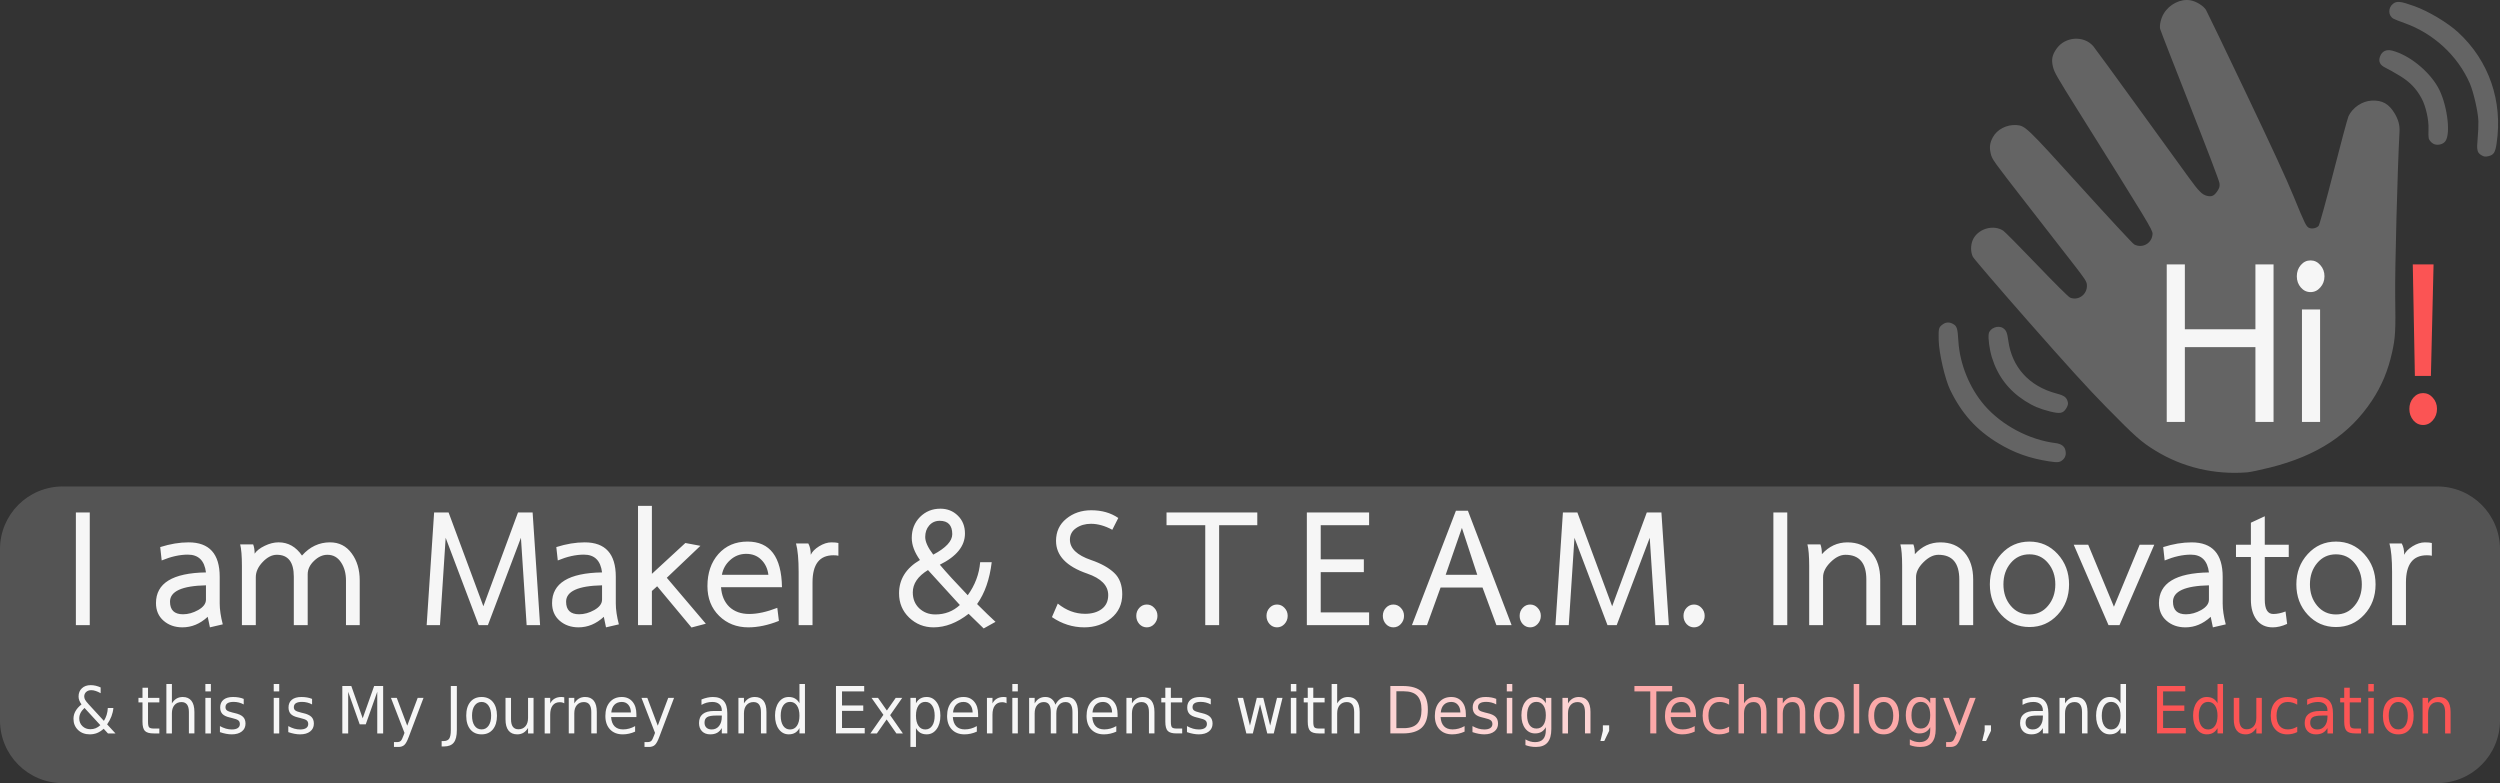 <?xml version="1.0" encoding="UTF-8" standalone="no"?>
<!-- Created with Inkscape (http://www.inkscape.org/) -->

<svg
   width="421.561mm"
   height="132.051mm"
   viewBox="0 0 421.561 132.051"
   version="1.1"
   id="svg1"
   inkscape:version="1.3.2 (1:1.3.2+202311252150+091e20ef0f)"
   sodipodi:docname="bannertext.svg"
   xml:space="preserve"
   xmlns:inkscape="http://www.inkscape.org/namespaces/inkscape"
   xmlns:sodipodi="http://sodipodi.sourceforge.net/DTD/sodipodi-0.dtd"
   xmlns="http://www.w3.org/2000/svg"
   xmlns:svg="http://www.w3.org/2000/svg"><rect x="0" y="0" width="421.561" height="132.051" fill="#333333" stroke="none"/><sodipodi:namedview
     id="namedview1"
     pagecolor="#1a1a1a"
     bordercolor="#eeeeee"
     borderopacity="1"
     inkscape:showpageshadow="0"
     inkscape:pageopacity="0"
     inkscape:pagecheckerboard="0"
     inkscape:deskcolor="#505050"
     inkscape:document-units="mm"
     showguides="true"
     inkscape:zoom="0.5140214"
     inkscape:cx="750.94149"
     inkscape:cy="457.17941"
     inkscape:window-width="1856"
     inkscape:window-height="1016"
     inkscape:window-x="0"
     inkscape:window-y="0"
     inkscape:window-maximized="1"
     inkscape:current-layer="text2"><sodipodi:guide
       position="-9.284,142.812"
       orientation="1,0"
       id="guide2"
       inkscape:locked="false" /></sodipodi:namedview><defs
     id="defs1" /><g
     inkscape:label="Layer 1"
     inkscape:groupmode="layer"
     id="layer1"
     transform="translate(-157.42,-67.423)"><path
       id="rect2"
       style="opacity:0.17;fill:#f9f9f9;stroke-width:1.274;stroke-linecap:round;stroke-linejoin:round"
       d="m 168.012,149.452 h 400.377 c 5.868,0 10.592,4.724 10.592,10.592 v 28.838 c 0,5.868 -4.724,10.592 -10.592,10.592 h -400.377 c -5.868,0 -10.592,-4.724 -10.592,-10.592 v -28.838 c 0,-5.868 4.724,-10.592 10.592,-10.592 z" /><path
       style="opacity:0.25;fill:#f9f9f9;stroke-width:0.575"
       d="m 536.341,147.073 c -5.527,0.431 -10.88,-0.839 -15.492,-3.676 -2.361,-1.452 -3.328,-2.31 -8.25,-7.317 -3.116,-3.17 -6.539,-6.933 -13.207,-14.519 -4.95,-5.632 -9.132,-10.504 -9.292,-10.827 -0.392,-0.788 -0.405,-1.938 -0.033,-2.821 0.795,-1.886 3.456,-2.705 5.152,-1.586 0.275,0.181 2.819,2.751 5.654,5.711 3.106,3.243 5.338,5.457 5.618,5.573 1.439,0.593 2.987,-0.619 2.825,-2.212 -0.055,-0.539 -0.332,-0.961 -2.243,-3.422 -1.199,-1.544 -4.778,-6.148 -7.952,-10.231 -5.627,-7.237 -5.778,-7.448 -6.003,-8.379 -0.266,-1.102 -0.177,-1.83 0.342,-2.795 0.712,-1.323 2.302,-2.153 3.945,-2.059 1.507,0.086 1.719,0.289 10.92,10.458 4.688,5.181 8.72,9.528 8.961,9.66 1.385,0.76 3.059,-0.202 3.106,-1.786 0.02,-0.647 -0.697,-1.831 -12.538,-20.732 -3.573,-5.703 -4.015,-6.473 -4.245,-7.393 -0.312,-1.246 -0.152,-2.042 0.629,-3.129 1.445,-2.012 4.568,-2.211 6.15,-0.392 0.219,0.251 3.555,4.817 7.413,10.146 3.859,5.329 7.768,10.726 8.688,11.994 1.709,2.357 2.253,2.904 3.087,3.109 0.775,0.19 1.204,-3e-4 1.719,-0.763 0.382,-0.566 0.455,-0.826 0.385,-1.371 -0.053,-0.412 -1.989,-5.497 -4.993,-13.118 -2.699,-6.845 -4.953,-12.642 -5.009,-12.883 -0.148,-0.632 0.122,-1.796 0.601,-2.595 0.956,-1.595 2.836,-2.53 4.508,-2.242 0.957,0.165 2.186,0.922 2.613,1.611 0.146,0.236 3.143,6.461 6.659,13.834 4.565,9.574 6.883,14.602 8.11,17.592 1.961,4.782 2.146,5.152 2.67,5.357 0.484,0.189 1.216,0.022 1.557,-0.356 0.145,-0.161 1.274,-4.251 2.509,-9.09 1.235,-4.839 2.374,-9.072 2.531,-9.408 0.68,-1.453 2.305,-2.549 3.897,-2.628 1.787,-0.089 2.908,0.533 3.877,2.152 0.633,1.057 0.886,1.991 0.827,3.056 -0.34,6.157 -0.796,23.472 -0.73,27.681 0.094,5.944 0.034,7.045 -0.523,9.564 -0.681,3.083 -1.756,5.654 -3.405,8.145 -3.774,5.701 -9.214,9.275 -17.156,11.271 -1.635,0.411 -3.382,0.779 -3.881,0.818 z m -33.423,-1.859 c -3.309,-0.518 -5.857,-1.429 -8.553,-3.059 -3.669,-2.218 -6.153,-4.976 -8.104,-8.999 -0.864,-1.782 -1.881,-6.191 -1.93,-8.368 -0.042,-1.889 0.002,-2.108 0.509,-2.538 0.593,-0.503 1.21,-0.577 1.869,-0.226 0.695,0.37 0.812,0.734 0.94,2.906 0.226,3.853 1.887,7.942 4.406,10.847 2.916,3.362 7.521,5.807 11.981,6.363 0.935,0.117 1.496,0.516 1.656,1.178 0.162,0.67 0.03,1.2 -0.399,1.607 -0.505,0.479 -0.875,0.524 -2.376,0.289 z m 0.174,-8.411 c -1.747,-0.441 -2.828,-0.899 -4.22,-1.788 -2.739,-1.75 -4.587,-4.176 -5.558,-7.295 -0.421,-1.353 -0.684,-3.323 -0.54,-4.044 0.186,-0.931 1.577,-1.471 2.401,-0.932 0.539,0.353 0.712,0.763 0.894,2.12 0.604,4.489 3.537,7.705 8.132,8.916 1.332,0.351 1.711,0.639 1.907,1.451 0.076,0.314 -0.008,0.634 -0.279,1.067 -0.524,0.838 -1.038,0.933 -2.737,0.504 z m 72.739,-43.215 c -0.71,-0.431 -0.802,-0.865 -0.612,-2.873 0.084,-0.887 0.138,-2.169 0.12,-2.848 -0.042,-1.543 -0.818,-4.951 -1.461,-6.414 -2.043,-4.645 -6.101,-8.39 -10.974,-10.13 -0.807,-0.288 -1.648,-0.62 -1.87,-0.738 -0.915,-0.485 -0.967,-1.83 -0.096,-2.52 0.637,-0.506 1.273,-0.437 3.573,0.385 2.406,0.861 5.629,2.785 7.413,4.426 5.187,4.771 7.555,11.607 6.487,18.727 -0.235,1.569 -0.485,1.948 -1.425,2.168 -0.479,0.112 -0.732,0.072 -1.154,-0.184 z m -7.819,-1.815 c -0.475,-0.131 -0.934,-0.588 -1.053,-1.049 -0.046,-0.18 -0.061,-0.876 -0.032,-1.546 0.067,-1.554 -0.462,-3.882 -1.182,-5.199 -0.902,-1.65 -1.973,-2.75 -3.697,-3.796 -0.865,-0.525 -1.917,-1.117 -2.338,-1.316 -0.986,-0.466 -1.279,-1.073 -0.943,-1.951 0.332,-0.866 1.052,-1.206 2.027,-0.956 2.823,0.723 6.104,3.335 7.709,6.137 1.51,2.636 2.231,7.723 1.29,9.106 -0.339,0.499 -1.125,0.751 -1.781,0.57 z"
       id="path16"
       sodipodi:nodetypes="sssssssssssssssssssssssssssscssssssssssssssssssssssssssssssssssssssssssssssssssssscsssssssss" /><path
       style="font-weight:bold;font-size:25.567px;font-family:Laksaman;-inkscape-font-specification:'Laksaman, Bold';opacity:0.98;fill:#f9f9f9;stroke-width:0.855;stroke-linecap:round;stroke-linejoin:round"
       d="m 179.001,166.509 h -2.429 v -18.306 h 2.429 z m 16.209,0.358 q -1.969,0 -3.298,-1.074 -1.329,-1.074 -1.329,-2.863 0,-4.858 8.744,-4.986 -0.384,-2.889 -3.17,-2.889 -2.122,0 -4.576,0.946 l -0.256,-2.173 q 2.608,-0.767 4.96,-0.767 5.446,0 5.446,5.599 v 4.346 q 0,1.457 0.537,3.375 l -2.25,0.486 -0.384,-1.713 q -1.994,1.713 -4.423,1.713 z m 4.116,-4.5 v -2.327 q -6.289,0.128 -6.289,2.659 0,2.045 2.275,2.045 1.329,0 2.659,-0.69 1.355,-0.716 1.355,-1.687 z m 21.706,-9.306 q 2.378,0 3.784,1.79 1.406,1.764 1.406,4.397 v 7.261 h -2.403 v -7.235 q 0,-1.764 -0.869,-2.966 -0.869,-1.227 -2.378,-1.227 -1.253,0 -2.352,0.997 -1.099,0.972 -1.099,2.173 v 8.258 h -2.429 v -7.875 q 0,-3.554 -2.966,-3.554 -1.278,0 -2.48,1.176 -1.202,1.176 -1.202,2.454 v 7.798 h -2.429 v -9.613 q 0,-2.403 -0.307,-3.503 h 2.275 q 0.256,0.614 0.256,1.508 0.511,-0.716 1.764,-1.278 1.253,-0.562 2.429,-0.562 2.506,0 4.091,2.148 2.045,-2.148 4.909,-2.148 z m 36.739,13.448 h -2.352 l -0.997,-14.19 -5.778,14.19 h -1.611 l -5.778,-14.19 -0.997,14.19 h -2.327 l 1.304,-18.306 h 2.531 l 6.085,15.238 6.059,-15.238 h 2.557 z m 6.724,0.358 q -1.969,0 -3.298,-1.074 -1.329,-1.074 -1.329,-2.863 0,-4.858 8.744,-4.986 -0.384,-2.889 -3.17,-2.889 -2.122,0 -4.576,0.946 l -0.256,-2.173 q 2.608,-0.767 4.96,-0.767 5.446,0 5.446,5.599 v 4.346 q 0,1.457 0.537,3.375 l -2.25,0.486 -0.384,-1.713 q -1.994,1.713 -4.423,1.713 z m 4.116,-4.5 v -2.327 q -6.289,0.128 -6.289,2.659 0,2.045 2.275,2.045 1.329,0 2.659,-0.69 1.355,-0.716 1.355,-1.687 z m 18.152,3.912 -2.506,0.614 -6.008,-6.698 -0.92,0.767 v 5.548 h -2.429 v -19.38 h 2.429 v 11.045 l 5.855,-5.011 2.633,0.46 -5.88,5.19 z m 2.659,-5.931 q 0.153,2.02 1.457,3.196 1.329,1.151 3.477,1.151 2.148,0 4.909,-0.997 l 0.281,2.122 q -2.838,1.048 -5.343,1.048 -3.068,0 -5.113,-1.866 -2.045,-1.866 -2.045,-4.832 0,-3.196 1.918,-5.216 1.943,-2.02 5.088,-2.02 5.906,0 6.034,7.414 z m 8.284,-2.02 q -0.205,-1.508 -1.253,-2.454 -1.023,-0.946 -2.633,-0.946 -1.585,0 -2.787,0.997 -1.176,0.972 -1.457,2.403 z m 7.414,-3.247 q 0.358,-0.741 1.457,-1.381 1.125,-0.639 2.148,-0.639 0.818,0 1.227,0.102 v 2.071 q -0.307,-0.077 -0.869,-0.077 -3.656,0 -3.656,4.397 v 6.954 h -2.429 v -8.642 q 0,-3.068 -0.46,-4.628 h 2.148 q 0.435,0.716 0.435,1.841 z m 22.652,-7.491 q 1.841,0 3.068,1.125 1.253,1.125 1.253,2.915 0,3.042 -4.397,5.062 1.739,1.918 4.883,4.96 1.917,-2.48 2.173,-5.369 h 2.02 q -0.537,4.167 -2.557,6.801 2.045,1.892 3.221,2.889 l -2.071,1.074 -2.633,-2.378 q -3.042,2.199 -6.136,2.199 -2.48,0 -4.27,-1.585 -1.764,-1.585 -1.764,-3.937 0,-3.426 3.656,-5.42 -1.432,-1.866 -1.432,-3.579 0,-2.045 1.432,-3.4 1.457,-1.355 3.554,-1.355 z m -0.102,1.969 q -1.125,0 -1.841,0.767 -0.69,0.741 -0.69,1.866 0,1.151 1.406,2.863 3.324,-1.636 3.324,-3.324 0,-2.173 -2.199,-2.173 z m -4.704,11.633 q 0,1.585 1.125,2.582 1.151,0.997 2.812,0.997 2.531,0 4.295,-1.534 l -5.574,-5.676 q -2.659,1.508 -2.659,3.63 z m 25.055,-8.36 q 0,-2.25 1.79,-3.605 1.815,-1.381 4.372,-1.381 2.761,0 4.73,1.253 l -1.048,1.918 q -1.943,-0.972 -3.733,-0.972 -1.483,0 -2.582,0.69 -1.099,0.69 -1.099,1.892 0,2.122 3.682,3.298 2.659,0.844 4.065,2.096 1.406,1.227 1.406,3.477 0,2.429 -1.969,3.912 -1.943,1.457 -4.679,1.457 -3.017,0 -5.65,-1.662 l 1.023,-2.199 q 2.199,1.662 4.781,1.662 1.764,0 2.889,-0.767 1.151,-0.793 1.151,-2.275 0,-2.327 -3.707,-3.503 -5.42,-1.739 -5.42,-5.292 z m 15.877,10.329 q 0.767,0 1.304,0.537 0.562,0.537 0.562,1.304 0,0.767 -0.562,1.329 -0.537,0.537 -1.304,0.537 -0.767,0 -1.304,-0.537 -0.537,-0.562 -0.537,-1.329 0,-0.767 0.537,-1.304 0.537,-0.537 1.304,-0.537 z m 12.655,3.349 h -2.429 v -16.235 h -6.775 v -2.071 h 15.877 v 2.071 h -6.673 z m 10.124,-3.349 q 0.767,0 1.304,0.537 0.562,0.537 0.562,1.304 0,0.767 -0.562,1.329 -0.537,0.537 -1.304,0.537 -0.767,0 -1.304,-0.537 -0.537,-0.562 -0.537,-1.329 0,-0.767 0.537,-1.304 0.537,-0.537 1.304,-0.537 z m 16.107,3.349 H 391.894 v -18.306 h 10.891 v 2.071 h -8.463 v 5.548 h 7.542 v 2.071 h -7.542 v 6.545 h 8.463 z m 4.244,-3.349 q 0.767,0 1.304,0.537 0.562,0.537 0.562,1.304 0,0.767 -0.562,1.329 -0.537,0.537 -1.304,0.537 -0.767,0 -1.304,-0.537 -0.537,-0.562 -0.537,-1.329 0,-0.767 0.537,-1.304 0.537,-0.537 1.304,-0.537 z m 20.683,3.349 h -2.659 l -2.429,-6.11 h -7.338 l -2.378,6.11 h -2.633 l 7.696,-18.587 h 2.096 z m -6.008,-8.181 -2.685,-7.619 -2.838,7.619 z m 9.255,4.832 q 0.767,0 1.304,0.537 0.562,0.537 0.562,1.304 0,0.767 -0.562,1.329 -0.537,0.537 -1.304,0.537 -0.767,0 -1.304,-0.537 -0.537,-0.562 -0.537,-1.329 0,-0.767 0.537,-1.304 0.537,-0.537 1.304,-0.537 z m 24.263,3.349 h -2.352 l -0.997,-14.19 -5.778,14.19 h -1.611 l -5.778,-14.19 -0.997,14.19 h -2.327 l 1.304,-18.306 h 2.531 l 6.085,15.238 6.059,-15.238 h 2.557 z m 4.397,-3.349 q 0.767,0 1.304,0.537 0.562,0.537 0.562,1.304 0,0.767 -0.562,1.329 -0.537,0.537 -1.304,0.537 -0.767,0 -1.304,-0.537 -0.537,-0.562 -0.537,-1.329 0,-0.767 0.537,-1.304 0.537,-0.537 1.304,-0.537 z m 16.312,3.349 h -2.429 v -18.306 h 2.429 z m 10.533,-13.448 q 2.659,0 4.193,1.636 1.534,1.636 1.534,4.397 v 7.414 h -2.429 v -7.414 q 0,-4.014 -3.656,-4.014 -1.304,0 -2.608,1.202 -1.304,1.202 -1.304,2.429 v 7.798 h -2.429 v -9.613 q 0,-2.403 -0.307,-3.503 h 2.275 q 0.256,0.614 0.256,1.585 1.841,-1.918 4.474,-1.918 z m 16.26,0 q 2.659,0 4.193,1.636 1.534,1.636 1.534,4.397 v 7.414 h -2.429 v -7.414 q 0,-4.014 -3.656,-4.014 -1.304,0 -2.608,1.202 -1.304,1.202 -1.304,2.429 v 7.798 h -2.429 v -9.613 q 0,-2.403 -0.307,-3.503 h 2.275 q 0.256,0.614 0.256,1.585 1.841,-1.918 4.474,-1.918 z m 22.499,6.826 q 0,2.94 -1.994,4.934 -1.994,1.994 -4.934,1.994 -2.94,0 -4.934,-1.994 -1.994,-1.994 -1.994,-4.934 0,-2.915 1.994,-4.934 1.994,-2.02 4.934,-2.02 2.94,0 4.934,2.02 1.994,2.02 1.994,4.934 z m -6.929,4.883 q 1.994,0 3.247,-1.406 1.278,-1.406 1.278,-3.477 0,-2.071 -1.278,-3.477 -1.253,-1.406 -3.247,-1.406 -1.994,0 -3.273,1.406 -1.278,1.406 -1.278,3.477 0,2.071 1.278,3.477 1.278,1.406 3.273,1.406 z m 15.749,1.739 h -1.918 l -6.085,-13.065 h 2.531 l 4.5,10.073 4.5,-10.073 h 2.557 z m 11.531,0.358 q -1.969,0 -3.298,-1.074 -1.329,-1.074 -1.329,-2.863 0,-4.858 8.744,-4.986 -0.384,-2.889 -3.17,-2.889 -2.122,0 -4.576,0.946 l -0.256,-2.173 q 2.608,-0.767 4.96,-0.767 5.446,0 5.446,5.599 v 4.346 q 0,1.457 0.537,3.375 l -2.25,0.486 -0.384,-1.713 q -1.994,1.713 -4.423,1.713 z m 4.116,-4.5 v -2.327 q -6.289,0.128 -6.289,2.659 0,2.045 2.275,2.045 1.329,0 2.659,-0.69 1.355,-0.716 1.355,-1.687 z m 11.147,4.5 q -1.815,0 -2.812,-1.227 -0.997,-1.253 -0.997,-3.247 v -6.954 h -2.608 v -1.994 h 2.608 v -3.579 l 2.429,-1.048 v 4.628 h 4.193 v 1.994 h -4.193 v 6.929 q 0,2.327 1.483,2.327 0.997,0 2.148,-0.409 l 0.281,2.02 q -1.329,0.562 -2.531,0.562 z m 17.999,-6.98 q 0,2.94 -1.994,4.934 -1.994,1.994 -4.934,1.994 -2.94,0 -4.934,-1.994 -1.994,-1.994 -1.994,-4.934 0,-2.915 1.994,-4.934 1.994,-2.02 4.934,-2.02 2.94,0 4.934,2.02 1.994,2.02 1.994,4.934 z m -6.929,4.883 q 1.994,0 3.247,-1.406 1.278,-1.406 1.278,-3.477 0,-2.071 -1.278,-3.477 -1.253,-1.406 -3.247,-1.406 -1.994,0 -3.273,1.406 -1.278,1.406 -1.278,3.477 0,2.071 1.278,3.477 1.278,1.406 3.273,1.406 z m 11.94,-9.69 q 0.358,-0.741 1.457,-1.381 1.125,-0.639 2.148,-0.639 0.818,0 1.227,0.102 v 2.071 q -0.307,-0.077 -0.869,-0.077 -3.656,0 -3.656,4.397 v 6.954 h -2.429 v -8.642 q 0,-3.068 -0.46,-4.628 h 2.148 q 0.435,0.716 0.435,1.841 z"
       id="text1"
       transform="scale(0.964,1.038)"
       aria-label="I am Maker &amp; S.T.E.A.M. Innovator" /><g
       id="text2"
       style="font-size:10.641px;font-family:Laksaman;-inkscape-font-specification:'Laksaman, Normal';opacity:0.98;fill:#f9f9f9;stroke-width:0.443;stroke-linecap:round;stroke-linejoin:round"
       transform="scale(0.97,1.031)"
       aria-label="&amp; this is My Journey and Experiments with Design, Technology, and Education"><path
         style="font-family:Sans;-inkscape-font-specification:'Sans, Normal';text-align:center;text-anchor:middle"
         d="m 176.978,181.179 q -0.473,0.421 -0.696,0.842 -0.218,0.416 -0.218,0.873 0,0.759 0.551,1.263 0.551,0.504 1.382,0.504 0.494,0 0.925,-0.161 0.431,-0.166 0.811,-0.499 z m 0.733,-0.582 2.64,2.702 q 0.307,-0.462 0.478,-0.987 0.171,-0.53 0.203,-1.122 h 0.966 q -0.062,0.686 -0.333,1.356 -0.27,0.67 -0.753,1.325 l 1.45,1.481 h -1.309 l -0.743,-0.764 q -0.54,0.462 -1.133,0.691 -0.592,0.223 -1.273,0.223 -1.252,0 -2.047,-0.712 -0.795,-0.717 -0.795,-1.834 0,-0.665 0.348,-1.247 0.348,-0.587 1.044,-1.102 -0.249,-0.327 -0.379,-0.649 -0.13,-0.327 -0.13,-0.639 0,-0.842 0.577,-1.351 0.577,-0.514 1.533,-0.514 0.431,0 0.857,0.093 0.431,0.093 0.873,0.281 v 0.946 q -0.452,-0.244 -0.863,-0.369 -0.41,-0.13 -0.764,-0.13 -0.546,0 -0.889,0.291 -0.338,0.286 -0.338,0.743 0,0.265 0.151,0.535 0.156,0.265 0.629,0.753 z m 10.309,-2.717 v 1.652 h 1.969 v 0.743 h -1.969 v 3.159 q 0,0.712 0.192,0.914 0.197,0.203 0.795,0.203 h 0.982 v 0.8 h -0.982 q -1.107,0 -1.528,-0.41 -0.421,-0.416 -0.421,-1.507 v -3.159 h -0.701 v -0.743 h 0.701 v -1.652 z m 8.064,3.959 v 3.512 h -0.956 v -3.481 q 0,-0.826 -0.322,-1.237 -0.322,-0.41 -0.966,-0.41 -0.774,0 -1.221,0.494 -0.447,0.494 -0.447,1.346 v 3.289 h -0.961 v -8.085 h 0.961 v 3.17 q 0.343,-0.525 0.805,-0.785 0.468,-0.26 1.076,-0.26 1.003,0 1.517,0.624 0.514,0.618 0.514,1.824 z m 1.907,-2.307 h 0.956 v 5.82 h -0.956 z m 0,-2.265 h 0.956 v 1.211 h -0.956 z m 6.666,2.437 v 0.904 q -0.405,-0.208 -0.842,-0.312 -0.436,-0.104 -0.904,-0.104 -0.712,0 -1.07,0.218 -0.353,0.218 -0.353,0.655 0,0.333 0.255,0.525 0.255,0.187 1.024,0.359 l 0.327,0.073 q 1.018,0.218 1.444,0.618 0.431,0.395 0.431,1.107 0,0.811 -0.644,1.283 -0.639,0.473 -1.761,0.473 -0.468,0 -0.977,-0.093 -0.504,-0.088 -1.065,-0.27 v -0.987 q 0.53,0.275 1.044,0.416 0.514,0.135 1.018,0.135 0.675,0 1.039,-0.229 0.364,-0.234 0.364,-0.655 0,-0.39 -0.265,-0.598 -0.26,-0.208 -1.148,-0.4 l -0.333,-0.078 q -0.889,-0.187 -1.283,-0.572 -0.395,-0.39 -0.395,-1.065 0,-0.821 0.582,-1.268 0.582,-0.447 1.652,-0.447 0.53,0 0.998,0.078 0.468,0.078 0.863,0.234 z m 5.217,-0.171 h 0.956 v 5.82 h -0.956 z m 0,-2.265 h 0.956 v 1.211 h -0.956 z m 6.666,2.437 v 0.904 q -0.405,-0.208 -0.842,-0.312 -0.436,-0.104 -0.904,-0.104 -0.712,0 -1.07,0.218 -0.353,0.218 -0.353,0.655 0,0.333 0.255,0.525 0.255,0.187 1.024,0.359 l 0.327,0.073 q 1.018,0.218 1.444,0.618 0.431,0.395 0.431,1.107 0,0.811 -0.644,1.283 -0.639,0.473 -1.761,0.473 -0.468,0 -0.977,-0.093 -0.504,-0.088 -1.065,-0.27 v -0.987 q 0.53,0.275 1.044,0.416 0.514,0.135 1.018,0.135 0.675,0 1.039,-0.229 0.364,-0.234 0.364,-0.655 0,-0.39 -0.265,-0.598 -0.26,-0.208 -1.148,-0.4 l -0.333,-0.078 q -0.889,-0.187 -1.283,-0.572 -0.395,-0.39 -0.395,-1.065 0,-0.821 0.582,-1.268 0.582,-0.447 1.652,-0.447 0.53,0 0.998,0.078 0.468,0.078 0.863,0.234 z m 5.258,-2.11 h 1.564 l 1.98,5.279 1.99,-5.279 h 1.564 v 7.758 h -1.024 v -6.812 l -2,5.321 h -1.055 l -2,-5.321 v 6.812 h -1.018 z m 11.561,8.298 q -0.405,1.039 -0.79,1.356 -0.385,0.317 -1.029,0.317 h -0.764 v -0.8 h 0.561 q 0.395,0 0.613,-0.187 0.218,-0.187 0.483,-0.883 l 0.171,-0.436 -2.354,-5.726 h 1.013 l 1.819,4.552 1.819,-4.552 h 1.013 z m 7.3,-8.298 h 1.05 v 7.217 q 0,1.403 -0.535,2.037 -0.53,0.634 -1.709,0.634 h -0.4 v -0.883 h 0.327 q 0.696,0 0.982,-0.39 0.286,-0.39 0.286,-1.398 z m 5.352,2.608 q -0.769,0 -1.216,0.603 -0.447,0.598 -0.447,1.642 0,1.044 0.442,1.647 0.447,0.598 1.221,0.598 0.764,0 1.211,-0.603 0.447,-0.603 0.447,-1.642 0,-1.034 -0.447,-1.637 -0.447,-0.608 -1.211,-0.608 z m 0,-0.811 q 1.247,0 1.959,0.811 0.712,0.811 0.712,2.245 0,1.429 -0.712,2.245 -0.712,0.811 -1.959,0.811 -1.252,0 -1.964,-0.811 -0.707,-0.816 -0.707,-2.245 0,-1.434 0.707,-2.245 0.712,-0.811 1.964,-0.811 z m 4.157,3.663 v -3.523 h 0.956 v 3.487 q 0,0.826 0.322,1.242 0.322,0.41 0.966,0.41 0.774,0 1.221,-0.494 0.452,-0.494 0.452,-1.346 v -3.299 h 0.956 v 5.82 h -0.956 v -0.894 q -0.348,0.53 -0.811,0.79 -0.457,0.255 -1.065,0.255 -1.003,0 -1.522,-0.624 -0.52,-0.624 -0.52,-1.824 z m 2.406,-3.663 z m 7.81,1.034 q -0.161,-0.093 -0.353,-0.135 -0.187,-0.047 -0.416,-0.047 -0.811,0 -1.247,0.53 -0.431,0.525 -0.431,1.512 v 3.066 h -0.961 v -5.82 h 0.961 v 0.904 q 0.301,-0.53 0.785,-0.785 0.483,-0.26 1.174,-0.26 0.099,0 0.218,0.016 0.12,0.01 0.265,0.036 z m 5.653,1.413 v 3.512 h -0.956 v -3.481 q 0,-0.826 -0.322,-1.237 -0.322,-0.41 -0.966,-0.41 -0.774,0 -1.221,0.494 -0.447,0.494 -0.447,1.346 v 3.289 h -0.961 v -5.82 h 0.961 v 0.904 q 0.343,-0.525 0.805,-0.785 0.468,-0.26 1.076,-0.26 1.003,0 1.517,0.624 0.514,0.618 0.514,1.824 z m 6.885,0.364 v 0.468 h -4.396 q 0.062,0.987 0.592,1.507 0.535,0.514 1.486,0.514 0.551,0 1.065,-0.135 0.52,-0.135 1.029,-0.405 v 0.904 q -0.514,0.218 -1.055,0.333 -0.54,0.114 -1.096,0.114 -1.393,0 -2.208,-0.811 -0.811,-0.811 -0.811,-2.193 0,-1.429 0.769,-2.265 0.774,-0.842 2.084,-0.842 1.174,0 1.855,0.759 0.686,0.753 0.686,2.052 z m -0.956,-0.281 q -0.01,-0.785 -0.442,-1.252 -0.426,-0.468 -1.133,-0.468 -0.8,0 -1.283,0.452 -0.478,0.452 -0.551,1.273 z m 4.947,3.97 q -0.405,1.039 -0.79,1.356 -0.385,0.317 -1.029,0.317 h -0.764 v -0.8 h 0.561 q 0.395,0 0.613,-0.187 0.218,-0.187 0.483,-0.883 l 0.171,-0.436 -2.354,-5.726 h 1.013 l 1.819,4.552 1.819,-4.552 h 1.013 z m 9.904,-3.466 q -1.159,0 -1.606,0.265 -0.447,0.265 -0.447,0.904 0,0.509 0.333,0.811 0.338,0.296 0.914,0.296 0.795,0 1.273,-0.561 0.483,-0.566 0.483,-1.502 V 182.426 Z m 1.907,-0.395 v 3.32 h -0.956 v -0.883 q -0.327,0.53 -0.816,0.785 -0.488,0.249 -1.195,0.249 -0.894,0 -1.424,-0.499 -0.525,-0.504 -0.525,-1.346 0,-0.982 0.655,-1.481 0.66,-0.499 1.964,-0.499 h 1.341 v -0.093 q 0,-0.66 -0.436,-1.018 -0.431,-0.364 -1.216,-0.364 -0.499,0 -0.972,0.119 -0.473,0.12 -0.909,0.359 v -0.883 q 0.525,-0.203 1.018,-0.301 0.494,-0.104 0.961,-0.104 1.263,0 1.886,0.655 0.624,0.655 0.624,1.985 z m 6.807,-0.192 v 3.512 h -0.956 v -3.481 q 0,-0.826 -0.322,-1.237 -0.322,-0.41 -0.966,-0.41 -0.774,0 -1.221,0.494 -0.447,0.494 -0.447,1.346 v 3.289 h -0.961 v -5.82 h 0.961 v 0.904 q 0.343,-0.525 0.805,-0.785 0.468,-0.26 1.076,-0.26 1.003,0 1.517,0.624 0.514,0.618 0.514,1.824 z m 5.736,-1.424 v -3.149 h 0.956 v 8.085 h -0.956 v -0.873 q -0.301,0.52 -0.764,0.774 -0.457,0.249 -1.102,0.249 -1.055,0 -1.72,-0.842 -0.66,-0.842 -0.66,-2.213 0,-1.372 0.66,-2.213 0.665,-0.842 1.72,-0.842 0.644,0 1.102,0.255 0.462,0.249 0.764,0.769 z m -3.258,2.032 q 0,1.055 0.431,1.658 0.436,0.598 1.195,0.598 0.759,0 1.195,-0.598 0.436,-0.603 0.436,-1.658 0,-1.055 -0.436,-1.652 -0.436,-0.603 -1.195,-0.603 -0.759,0 -1.195,0.603 -0.431,0.598 -0.431,1.652 z m 9.607,-4.853 h 4.905 v 0.883 h -3.855 v 2.297 h 3.694 v 0.883 h -3.694 v 2.811 h 3.949 v 0.883 h -4.999 z m 11.52,1.938 -2.104,2.832 2.213,2.988 h -1.128 l -1.694,-2.286 -1.694,2.286 h -1.128 l 2.26,-3.045 -2.068,-2.775 h 1.128 l 1.543,2.073 1.543,-2.073 z m 2.385,4.947 v 3.086 h -0.961 v -8.033 h 0.961 v 0.883 q 0.301,-0.52 0.759,-0.769 0.462,-0.255 1.102,-0.255 1.06,0 1.72,0.842 0.665,0.842 0.665,2.213 0,1.372 -0.665,2.213 -0.66,0.842 -1.72,0.842 -0.639,0 -1.102,-0.249 -0.457,-0.255 -0.759,-0.774 z m 3.253,-2.032 q 0,-1.055 -0.436,-1.652 -0.431,-0.603 -1.19,-0.603 -0.759,0 -1.195,0.603 -0.431,0.598 -0.431,1.652 0,1.055 0.431,1.658 0.436,0.598 1.195,0.598 0.759,0 1.19,-0.598 0.436,-0.603 0.436,-1.658 z m 7.555,-0.244 v 0.468 h -4.396 q 0.062,0.987 0.592,1.507 0.535,0.514 1.486,0.514 0.551,0 1.065,-0.135 0.52,-0.135 1.029,-0.405 v 0.904 q -0.514,0.218 -1.055,0.333 -0.54,0.114 -1.096,0.114 -1.393,0 -2.208,-0.811 -0.811,-0.811 -0.811,-2.193 0,-1.429 0.769,-2.265 0.774,-0.842 2.084,-0.842 1.174,0 1.855,0.759 0.686,0.753 0.686,2.052 z m -0.956,-0.281 q -0.01,-0.785 -0.442,-1.252 -0.426,-0.468 -1.133,-0.468 -0.8,0 -1.283,0.452 -0.478,0.452 -0.551,1.273 z m 5.897,-1.496 q -0.161,-0.093 -0.353,-0.135 -0.187,-0.047 -0.416,-0.047 -0.811,0 -1.247,0.53 -0.431,0.525 -0.431,1.512 v 3.066 h -0.961 v -5.82 h 0.961 v 0.904 q 0.301,-0.53 0.785,-0.785 0.483,-0.26 1.174,-0.26 0.099,0 0.218,0.016 0.119,0.01 0.265,0.036 z m 1.003,-0.894 h 0.956 v 5.82 h -0.956 z m 0,-2.265 h 0.956 v 1.211 h -0.956 z m 7.487,3.383 q 0.359,-0.644 0.857,-0.951 0.499,-0.307 1.174,-0.307 0.909,0 1.403,0.639 0.494,0.634 0.494,1.808 v 3.512 h -0.961 v -3.481 q 0,-0.837 -0.296,-1.242 -0.296,-0.405 -0.904,-0.405 -0.743,0 -1.174,0.494 -0.431,0.494 -0.431,1.346 v 3.289 h -0.961 v -3.481 q 0,-0.842 -0.296,-1.242 -0.296,-0.405 -0.914,-0.405 -0.733,0 -1.164,0.499 -0.431,0.494 -0.431,1.341 v 3.289 h -0.961 v -5.82 h 0.961 v 0.904 q 0.327,-0.535 0.785,-0.79 0.457,-0.255 1.086,-0.255 0.634,0 1.076,0.322 0.447,0.322 0.66,0.935 z m 10.813,1.554 v 0.468 h -4.396 q 0.062,0.987 0.592,1.507 0.535,0.514 1.486,0.514 0.551,0 1.065,-0.135 0.52,-0.135 1.029,-0.405 v 0.904 q -0.514,0.218 -1.055,0.333 -0.54,0.114 -1.096,0.114 -1.393,0 -2.208,-0.811 -0.811,-0.811 -0.811,-2.193 0,-1.429 0.769,-2.265 0.774,-0.842 2.084,-0.842 1.174,0 1.855,0.759 0.686,0.753 0.686,2.052 z m -0.956,-0.281 q -0.01,-0.785 -0.442,-1.252 -0.426,-0.468 -1.133,-0.468 -0.8,0 -1.283,0.452 -0.478,0.452 -0.551,1.273 z m 7.363,-0.083 v 3.512 h -0.956 v -3.481 q 0,-0.826 -0.322,-1.237 -0.322,-0.41 -0.966,-0.41 -0.774,0 -1.221,0.494 -0.447,0.494 -0.447,1.346 v 3.289 h -0.961 v -5.82 h 0.961 v 0.904 q 0.343,-0.525 0.805,-0.785 0.468,-0.26 1.076,-0.26 1.003,0 1.517,0.624 0.514,0.618 0.514,1.824 z m 2.853,-3.959 v 1.652 h 1.969 v 0.743 h -1.969 v 3.159 q 0,0.712 0.192,0.914 0.197,0.203 0.795,0.203 h 0.982 v 0.8 h -0.982 q -1.107,0 -1.528,-0.41 -0.421,-0.416 -0.421,-1.507 v -3.159 h -0.701 v -0.743 h 0.701 v -1.652 z m 6.937,1.824 v 0.904 q -0.405,-0.208 -0.842,-0.312 -0.436,-0.104 -0.904,-0.104 -0.712,0 -1.07,0.218 -0.353,0.218 -0.353,0.655 0,0.333 0.255,0.525 0.255,0.187 1.024,0.359 l 0.327,0.073 q 1.018,0.218 1.444,0.618 0.431,0.395 0.431,1.107 0,0.811 -0.644,1.283 -0.639,0.473 -1.761,0.473 -0.468,0 -0.977,-0.093 -0.504,-0.088 -1.065,-0.27 v -0.987 q 0.53,0.275 1.044,0.416 0.514,0.135 1.018,0.135 0.675,0 1.039,-0.229 0.364,-0.234 0.364,-0.655 0,-0.39 -0.265,-0.598 -0.26,-0.208 -1.148,-0.4 l -0.333,-0.078 q -0.889,-0.187 -1.283,-0.572 -0.395,-0.39 -0.395,-1.065 0,-0.821 0.582,-1.268 0.582,-0.447 1.652,-0.447 0.53,0 0.998,0.078 0.468,0.078 0.863,0.234 z m 4.661,-0.171 h 0.956 l 1.195,4.541 1.19,-4.541 h 1.128 l 1.195,4.541 1.19,-4.541 h 0.956 l -1.522,5.82 h -1.128 l -1.252,-4.77 -1.257,4.77 h -1.128 z m 9.259,0 h 0.956 v 5.82 h -0.956 z m 0,-2.265 h 0.956 v 1.211 h -0.956 z m 3.902,0.613 v 1.652 h 1.969 v 0.743 h -1.969 v 3.159 q 0,0.712 0.192,0.914 0.197,0.203 0.795,0.203 h 0.982 v 0.8 h -0.982 q -1.107,0 -1.528,-0.41 -0.421,-0.416 -0.421,-1.507 v -3.159 h -0.701 v -0.743 h 0.701 v -1.652 z m 8.064,3.959 v 3.512 h -0.956 v -3.481 q 0,-0.826 -0.322,-1.237 -0.322,-0.41 -0.966,-0.41 -0.774,0 -1.221,0.494 -0.447,0.494 -0.447,1.346 v 3.289 h -0.961 v -8.085 h 0.961 v 3.17 q 0.343,-0.525 0.805,-0.785 0.468,-0.26 1.076,-0.26 1.003,0 1.517,0.624 0.514,0.618 0.514,1.824 z"
         id="path19" /><path
         style="font-family:Sans;-inkscape-font-specification:'Sans, Normal';text-align:center;text-anchor:middle;fill:#ffd5d5"
         d="m 405.036,178.456 v 6.033 h 1.268 q 1.606,0 2.349,-0.727 0.748,-0.727 0.748,-2.297 0,-1.559 -0.748,-2.281 -0.743,-0.727 -2.349,-0.727 z m -1.05,-0.863 h 2.156 q 2.255,0 3.31,0.94 1.055,0.935 1.055,2.931 0,2.006 -1.06,2.946 -1.06,0.94 -3.305,0.94 h -2.156 z m 13.13,4.609 v 0.468 h -4.396 q 0.062,0.987 0.592,1.507 0.535,0.514 1.486,0.514 0.551,0 1.065,-0.135 0.52,-0.135 1.029,-0.405 v 0.904 q -0.514,0.218 -1.055,0.333 -0.54,0.114 -1.096,0.114 -1.393,0 -2.208,-0.811 -0.811,-0.811 -0.811,-2.193 0,-1.429 0.769,-2.265 0.774,-0.842 2.084,-0.842 1.174,0 1.855,0.759 0.686,0.753 0.686,2.052 z m -0.956,-0.281 q -0.01,-0.785 -0.442,-1.252 -0.426,-0.468 -1.133,-0.468 -0.8,0 -1.283,0.452 -0.478,0.452 -0.551,1.273 z m 6.235,-2.219 v 0.904 q -0.405,-0.208 -0.842,-0.312 -0.436,-0.104 -0.904,-0.104 -0.712,0 -1.07,0.218 -0.353,0.218 -0.353,0.655 0,0.333 0.255,0.525 0.255,0.187 1.024,0.359 l 0.327,0.073 q 1.018,0.218 1.444,0.618 0.431,0.395 0.431,1.107 0,0.811 -0.644,1.283 -0.639,0.473 -1.761,0.473 -0.468,0 -0.977,-0.093 -0.504,-0.088 -1.065,-0.27 v -0.987 q 0.53,0.275 1.044,0.416 0.514,0.135 1.018,0.135 0.675,0 1.039,-0.229 0.364,-0.234 0.364,-0.655 0,-0.39 -0.265,-0.598 -0.26,-0.208 -1.148,-0.4 l -0.333,-0.078 q -0.889,-0.187 -1.283,-0.572 -0.395,-0.39 -0.395,-1.065 0,-0.821 0.582,-1.268 0.582,-0.447 1.652,-0.447 0.53,0 0.998,0.078 0.468,0.078 0.863,0.234 z m 1.834,-0.171 h 0.956 v 5.82 h -0.956 z m 0,-2.265 h 0.956 v 1.211 h -0.956 z m 6.786,5.108 q 0,-1.039 -0.431,-1.611 -0.426,-0.572 -1.2,-0.572 -0.769,0 -1.2,0.572 -0.426,0.572 -0.426,1.611 0,1.034 0.426,1.606 0.431,0.572 1.2,0.572 0.774,0 1.2,-0.572 0.431,-0.572 0.431,-1.606 z m 0.956,2.255 q 0,1.486 -0.66,2.208 -0.66,0.727 -2.021,0.727 -0.504,0 -0.951,-0.078 -0.447,-0.073 -0.868,-0.229 v -0.93 q 0.421,0.229 0.831,0.338 0.41,0.109 0.837,0.109 0.94,0 1.408,-0.494 0.468,-0.488 0.468,-1.481 v -0.473 q -0.296,0.514 -0.759,0.769 -0.462,0.255 -1.107,0.255 -1.07,0 -1.725,-0.816 -0.655,-0.816 -0.655,-2.162 0,-1.351 0.655,-2.167 0.655,-0.816 1.725,-0.816 0.644,0 1.107,0.255 0.462,0.255 0.759,0.769 v -0.883 h 0.956 z m 6.807,-2.79 v 3.512 h -0.956 v -3.481 q 0,-0.826 -0.322,-1.237 -0.322,-0.41 -0.966,-0.41 -0.774,0 -1.221,0.494 -0.447,0.494 -0.447,1.346 v 3.289 h -0.961 v -5.82 h 0.961 v 0.904 q 0.343,-0.525 0.805,-0.785 0.468,-0.26 1.076,-0.26 1.003,0 1.517,0.624 0.514,0.618 0.514,1.824 z"
         id="path20" /><path
         style="font-family:Sans;-inkscape-font-specification:'Sans, Normal';text-align:center;text-anchor:middle"
         d="m 440.93,184.032 h 1.096 v 0.894 l -0.852,1.663 h -0.67 l 0.426,-1.663 z"
         id="path21" /><path
         style="font-family:Sans;-inkscape-font-specification:'Sans, Normal';text-align:center;text-anchor:middle;fill:#ffaaaa"
         d="m 446.417,177.594 h 6.563 v 0.883 h -2.754 v 6.874 h -1.055 v -6.874 h -2.754 z m 10.704,4.609 v 0.468 h -4.396 q 0.062,0.987 0.592,1.507 0.535,0.514 1.486,0.514 0.551,0 1.065,-0.135 0.52,-0.135 1.029,-0.405 v 0.904 q -0.514,0.218 -1.055,0.333 -0.54,0.114 -1.096,0.114 -1.393,0 -2.208,-0.811 -0.811,-0.811 -0.811,-2.193 0,-1.429 0.769,-2.265 0.774,-0.842 2.084,-0.842 1.174,0 1.855,0.759 0.686,0.753 0.686,2.052 z m -0.956,-0.281 q -0.01,-0.785 -0.442,-1.252 -0.426,-0.468 -1.133,-0.468 -0.8,0 -1.283,0.452 -0.478,0.452 -0.551,1.273 z m 6.713,-2.167 v 0.894 q -0.405,-0.223 -0.816,-0.333 -0.405,-0.114 -0.821,-0.114 -0.93,0 -1.444,0.592 -0.514,0.587 -0.514,1.652 0,1.065 0.514,1.658 0.514,0.587 1.444,0.587 0.416,0 0.821,-0.109 0.41,-0.114 0.816,-0.338 v 0.883 q -0.4,0.187 -0.831,0.281 -0.426,0.093 -0.909,0.093 -1.315,0 -2.089,-0.826 -0.774,-0.826 -0.774,-2.229 0,-1.424 0.779,-2.239 0.785,-0.816 2.146,-0.816 0.442,0 0.863,0.093 0.421,0.088 0.816,0.27 z m 6.5,2.084 v 3.512 h -0.956 v -3.481 q 0,-0.826 -0.322,-1.237 -0.322,-0.41 -0.966,-0.41 -0.774,0 -1.221,0.494 -0.447,0.494 -0.447,1.346 v 3.289 h -0.961 v -8.085 h 0.961 v 3.17 q 0.343,-0.525 0.805,-0.785 0.468,-0.26 1.076,-0.26 1.003,0 1.517,0.624 0.514,0.618 0.514,1.824 z m 6.744,0 v 3.512 h -0.956 v -3.481 q 0,-0.826 -0.322,-1.237 -0.322,-0.41 -0.966,-0.41 -0.774,0 -1.221,0.494 -0.447,0.494 -0.447,1.346 v 3.289 h -0.961 v -5.82 h 0.961 v 0.904 q 0.343,-0.525 0.805,-0.785 0.468,-0.26 1.076,-0.26 1.003,0 1.517,0.624 0.514,0.618 0.514,1.824 z m 4.162,-1.637 q -0.769,0 -1.216,0.603 -0.447,0.598 -0.447,1.642 0,1.044 0.442,1.647 0.447,0.598 1.221,0.598 0.764,0 1.211,-0.603 0.447,-0.603 0.447,-1.642 0,-1.034 -0.447,-1.637 -0.447,-0.608 -1.211,-0.608 z m 0,-0.811 q 1.247,0 1.959,0.811 0.712,0.811 0.712,2.245 0,1.429 -0.712,2.245 -0.712,0.811 -1.959,0.811 -1.252,0 -1.964,-0.811 -0.707,-0.816 -0.707,-2.245 0,-1.434 0.707,-2.245 0.712,-0.811 1.964,-0.811 z m 4.255,-2.125 h 0.956 v 8.085 h -0.956 z m 5.212,2.936 q -0.769,0 -1.216,0.603 -0.447,0.598 -0.447,1.642 0,1.044 0.442,1.647 0.447,0.598 1.221,0.598 0.764,0 1.211,-0.603 0.447,-0.603 0.447,-1.642 0,-1.034 -0.447,-1.637 -0.447,-0.608 -1.211,-0.608 z m 0,-0.811 q 1.247,0 1.959,0.811 0.712,0.811 0.712,2.245 0,1.429 -0.712,2.245 -0.712,0.811 -1.959,0.811 -1.252,0 -1.964,-0.811 -0.707,-0.816 -0.707,-2.245 0,-1.434 0.707,-2.245 0.712,-0.811 1.964,-0.811 z m 8.085,2.982 q 0,-1.039 -0.431,-1.611 -0.426,-0.572 -1.2,-0.572 -0.769,0 -1.2,0.572 -0.426,0.572 -0.426,1.611 0,1.034 0.426,1.606 0.431,0.572 1.2,0.572 0.774,0 1.2,-0.572 0.431,-0.572 0.431,-1.606 z m 0.956,2.255 q 0,1.486 -0.66,2.208 -0.66,0.727 -2.021,0.727 -0.504,0 -0.951,-0.078 -0.447,-0.073 -0.868,-0.229 v -0.93 q 0.421,0.229 0.831,0.338 0.41,0.109 0.837,0.109 0.94,0 1.408,-0.494 0.468,-0.488 0.468,-1.481 v -0.473 q -0.296,0.514 -0.759,0.769 -0.462,0.255 -1.107,0.255 -1.07,0 -1.725,-0.816 -0.655,-0.816 -0.655,-2.162 0,-1.351 0.655,-2.167 0.655,-0.816 1.725,-0.816 0.644,0 1.107,0.255 0.462,0.255 0.759,0.769 v -0.883 h 0.956 z m 4.391,1.263 q -0.405,1.039 -0.79,1.356 -0.385,0.317 -1.029,0.317 h -0.764 v -0.8 h 0.561 q 0.395,0 0.613,-0.187 0.218,-0.187 0.483,-0.883 l 0.171,-0.436 -2.354,-5.726 h 1.013 l 1.819,4.552 1.819,-4.552 h 1.013 z"
         id="path22" /><path
         style="font-family:Sans;-inkscape-font-specification:'Sans, Normal';text-align:center;text-anchor:middle"
         d="m 507.303,184.032 h 1.096 v 0.894 l -0.852,1.663 h -0.67 l 0.426,-1.663 z m 9.166,-1.606 q -1.159,0 -1.606,0.265 -0.447,0.265 -0.447,0.904 0,0.509 0.333,0.811 0.338,0.296 0.914,0.296 0.795,0 1.273,-0.561 0.483,-0.566 0.483,-1.502 V 182.426 Z m 1.907,-0.395 v 3.32 h -0.956 v -0.883 q -0.327,0.53 -0.816,0.785 -0.488,0.249 -1.195,0.249 -0.894,0 -1.424,-0.499 -0.525,-0.504 -0.525,-1.346 0,-0.982 0.655,-1.481 0.66,-0.499 1.964,-0.499 h 1.341 v -0.093 q 0,-0.66 -0.436,-1.018 -0.431,-0.364 -1.216,-0.364 -0.499,0 -0.972,0.119 -0.473,0.12 -0.909,0.359 v -0.883 q 0.525,-0.203 1.018,-0.301 0.494,-0.104 0.961,-0.104 1.263,0 1.886,0.655 0.624,0.655 0.624,1.985 z m 6.807,-0.192 v 3.512 h -0.956 v -3.481 q 0,-0.826 -0.322,-1.237 -0.322,-0.41 -0.966,-0.41 -0.774,0 -1.221,0.494 -0.447,0.494 -0.447,1.346 v 3.289 h -0.961 v -5.82 h 0.961 v 0.904 q 0.343,-0.525 0.805,-0.785 0.468,-0.26 1.076,-0.26 1.003,0 1.517,0.624 0.514,0.618 0.514,1.824 z m 5.736,-1.424 v -3.149 h 0.956 v 8.085 h -0.956 v -0.873 q -0.301,0.52 -0.764,0.774 -0.457,0.249 -1.102,0.249 -1.055,0 -1.72,-0.842 -0.66,-0.842 -0.66,-2.213 0,-1.372 0.66,-2.213 0.665,-0.842 1.72,-0.842 0.644,0 1.102,0.255 0.462,0.249 0.764,0.769 z m -3.258,2.032 q 0,1.055 0.431,1.658 0.436,0.598 1.195,0.598 0.759,0 1.195,-0.598 0.436,-0.603 0.436,-1.658 0,-1.055 -0.436,-1.652 -0.436,-0.603 -1.195,-0.603 -0.759,0 -1.195,0.603 -0.431,0.598 -0.431,1.652 z"
         id="path23" /><path
         style="font-family:Sans;-inkscape-font-specification:'Sans, Normal';text-align:center;text-anchor:middle;fill:#ff5555"
         d="m 537.269,177.594 h 4.905 v 0.883 h -3.855 v 2.297 h 3.694 v 0.883 h -3.694 v 2.811 h 3.949 v 0.883 h -4.999 z m 10.512,2.821 v -3.149 h 0.956 v 8.085 h -0.956 v -0.873 q -0.301,0.52 -0.764,0.774 -0.457,0.249 -1.102,0.249 -1.055,0 -1.72,-0.842 -0.66,-0.842 -0.66,-2.213 0,-1.372 0.66,-2.213 0.665,-0.842 1.72,-0.842 0.644,0 1.102,0.255 0.462,0.249 0.764,0.769 z m -3.258,2.032 q 0,1.055 0.431,1.658 0.436,0.598 1.195,0.598 0.759,0 1.195,-0.598 0.436,-0.603 0.436,-1.658 0,-1.055 -0.436,-1.652 -0.436,-0.603 -1.195,-0.603 -0.759,0 -1.195,0.603 -0.431,0.598 -0.431,1.652 z m 6.085,0.608 v -3.523 h 0.956 v 3.487 q 0,0.826 0.322,1.242 0.322,0.41 0.966,0.41 0.774,0 1.221,-0.494 0.452,-0.494 0.452,-1.346 v -3.299 h 0.956 v 5.82 h -0.956 v -0.894 q -0.348,0.53 -0.811,0.79 -0.457,0.255 -1.065,0.255 -1.003,0 -1.522,-0.624 -0.52,-0.624 -0.52,-1.824 z m 2.406,-3.663 z m 8.625,0.364 v 0.894 q -0.405,-0.223 -0.816,-0.333 -0.405,-0.114 -0.821,-0.114 -0.93,0 -1.444,0.592 -0.514,0.587 -0.514,1.652 0,1.065 0.514,1.658 0.514,0.587 1.444,0.587 0.416,0 0.821,-0.109 0.41,-0.114 0.816,-0.338 v 0.883 q -0.4,0.187 -0.831,0.281 -0.426,0.093 -0.909,0.093 -1.315,0 -2.089,-0.826 -0.774,-0.826 -0.774,-2.229 0,-1.424 0.779,-2.239 0.785,-0.816 2.146,-0.816 0.442,0 0.863,0.093 0.421,0.088 0.816,0.27 z m 4.307,2.671 q -1.159,0 -1.606,0.265 -0.447,0.265 -0.447,0.904 0,0.509 0.333,0.811 0.338,0.296 0.914,0.296 0.795,0 1.273,-0.561 0.483,-0.566 0.483,-1.502 V 182.426 Z m 1.907,-0.395 v 3.32 h -0.956 v -0.883 q -0.327,0.53 -0.816,0.785 -0.488,0.249 -1.195,0.249 -0.894,0 -1.424,-0.499 -0.525,-0.504 -0.525,-1.346 0,-0.982 0.655,-1.481 0.66,-0.499 1.964,-0.499 h 1.341 v -0.093 q 0,-0.66 -0.436,-1.018 -0.431,-0.364 -1.216,-0.364 -0.499,0 -0.972,0.119 -0.473,0.12 -0.909,0.359 v -0.883 q 0.525,-0.203 1.018,-0.301 0.494,-0.104 0.961,-0.104 1.263,0 1.886,0.655 0.624,0.655 0.624,1.985 z m 2.915,-4.152 v 1.652 h 1.969 v 0.743 h -1.969 v 3.159 q 0,0.712 0.192,0.914 0.197,0.203 0.795,0.203 h 0.982 v 0.8 h -0.982 q -1.107,0 -1.528,-0.41 -0.421,-0.416 -0.421,-1.507 v -3.159 h -0.701 v -0.743 h 0.701 v -1.652 z m 3.227,1.652 h 0.956 v 5.82 h -0.956 z m 0,-2.265 h 0.956 v 1.211 h -0.956 z m 5.212,2.936 q -0.769,0 -1.216,0.603 -0.447,0.598 -0.447,1.642 0,1.044 0.442,1.647 0.447,0.598 1.221,0.598 0.764,0 1.211,-0.603 0.447,-0.603 0.447,-1.642 0,-1.034 -0.447,-1.637 -0.447,-0.608 -1.211,-0.608 z m 0,-0.811 q 1.247,0 1.959,0.811 0.712,0.811 0.712,2.245 0,1.429 -0.712,2.245 -0.712,0.811 -1.959,0.811 -1.252,0 -1.964,-0.811 -0.707,-0.816 -0.707,-2.245 0,-1.434 0.707,-2.245 0.712,-0.811 1.964,-0.811 z m 9.093,2.447 v 3.512 h -0.956 v -3.481 q 0,-0.826 -0.322,-1.237 -0.322,-0.41 -0.966,-0.41 -0.774,0 -1.221,0.494 -0.447,0.494 -0.447,1.346 v 3.289 h -0.961 v -5.82 h 0.961 v 0.904 q 0.343,-0.525 0.805,-0.785 0.468,-0.26 1.076,-0.26 1.003,0 1.517,0.624 0.514,0.618 0.514,1.824 z"
         id="path24" /></g><g
       id="text5"
       style="font-size:34.545px;-inkscape-font-specification:'sans-serif, ';opacity:0.98;fill:#f9f9f9;stroke-width:1.156;stroke-linecap:round;stroke-linejoin:round"
       transform="scale(0.931,1.074)"
       aria-label="Hi !"><path
         style="font-weight:bold;font-family:Laksaman;-inkscape-font-specification:'Laksaman, Bold'"
         d="m 580.876,129.02 h -3.282 v -11.745 h -12.782 v 11.745 h -3.282 v -24.734 h 3.282 v 10.191 h 12.782 v -10.191 h 3.282 z m 8.429,0 h -3.282 v -17.653 h 3.282 z m -1.727,-25.356 q 1.036,0 1.762,0.725 0.76,0.725 0.76,1.762 0,1.036 -0.76,1.762 -0.725,0.725 -1.762,0.725 -1.036,0 -1.762,-0.725 -0.725,-0.725 -0.725,-1.762 0,-1.036 0.725,-1.762 0.725,-0.725 1.762,-0.725 z"
         id="path17" /><path
         style="font-weight:bold;font-family:Laksaman;-inkscape-font-specification:'Laksaman, Bold';fill:#ff5555"
         d="m 609.376,121.8 h -2.902 l -0.38,-17.514 h 3.765 z m -1.416,2.695 q 1.036,0 1.762,0.725 0.76,0.725 0.76,1.762 0,1.036 -0.76,1.796 -0.725,0.725 -1.762,0.725 -1.036,0 -1.762,-0.725 -0.725,-0.76 -0.725,-1.796 0,-1.036 0.725,-1.762 0.725,-0.725 1.762,-0.725 z"
         id="path18" /></g></g></svg>
